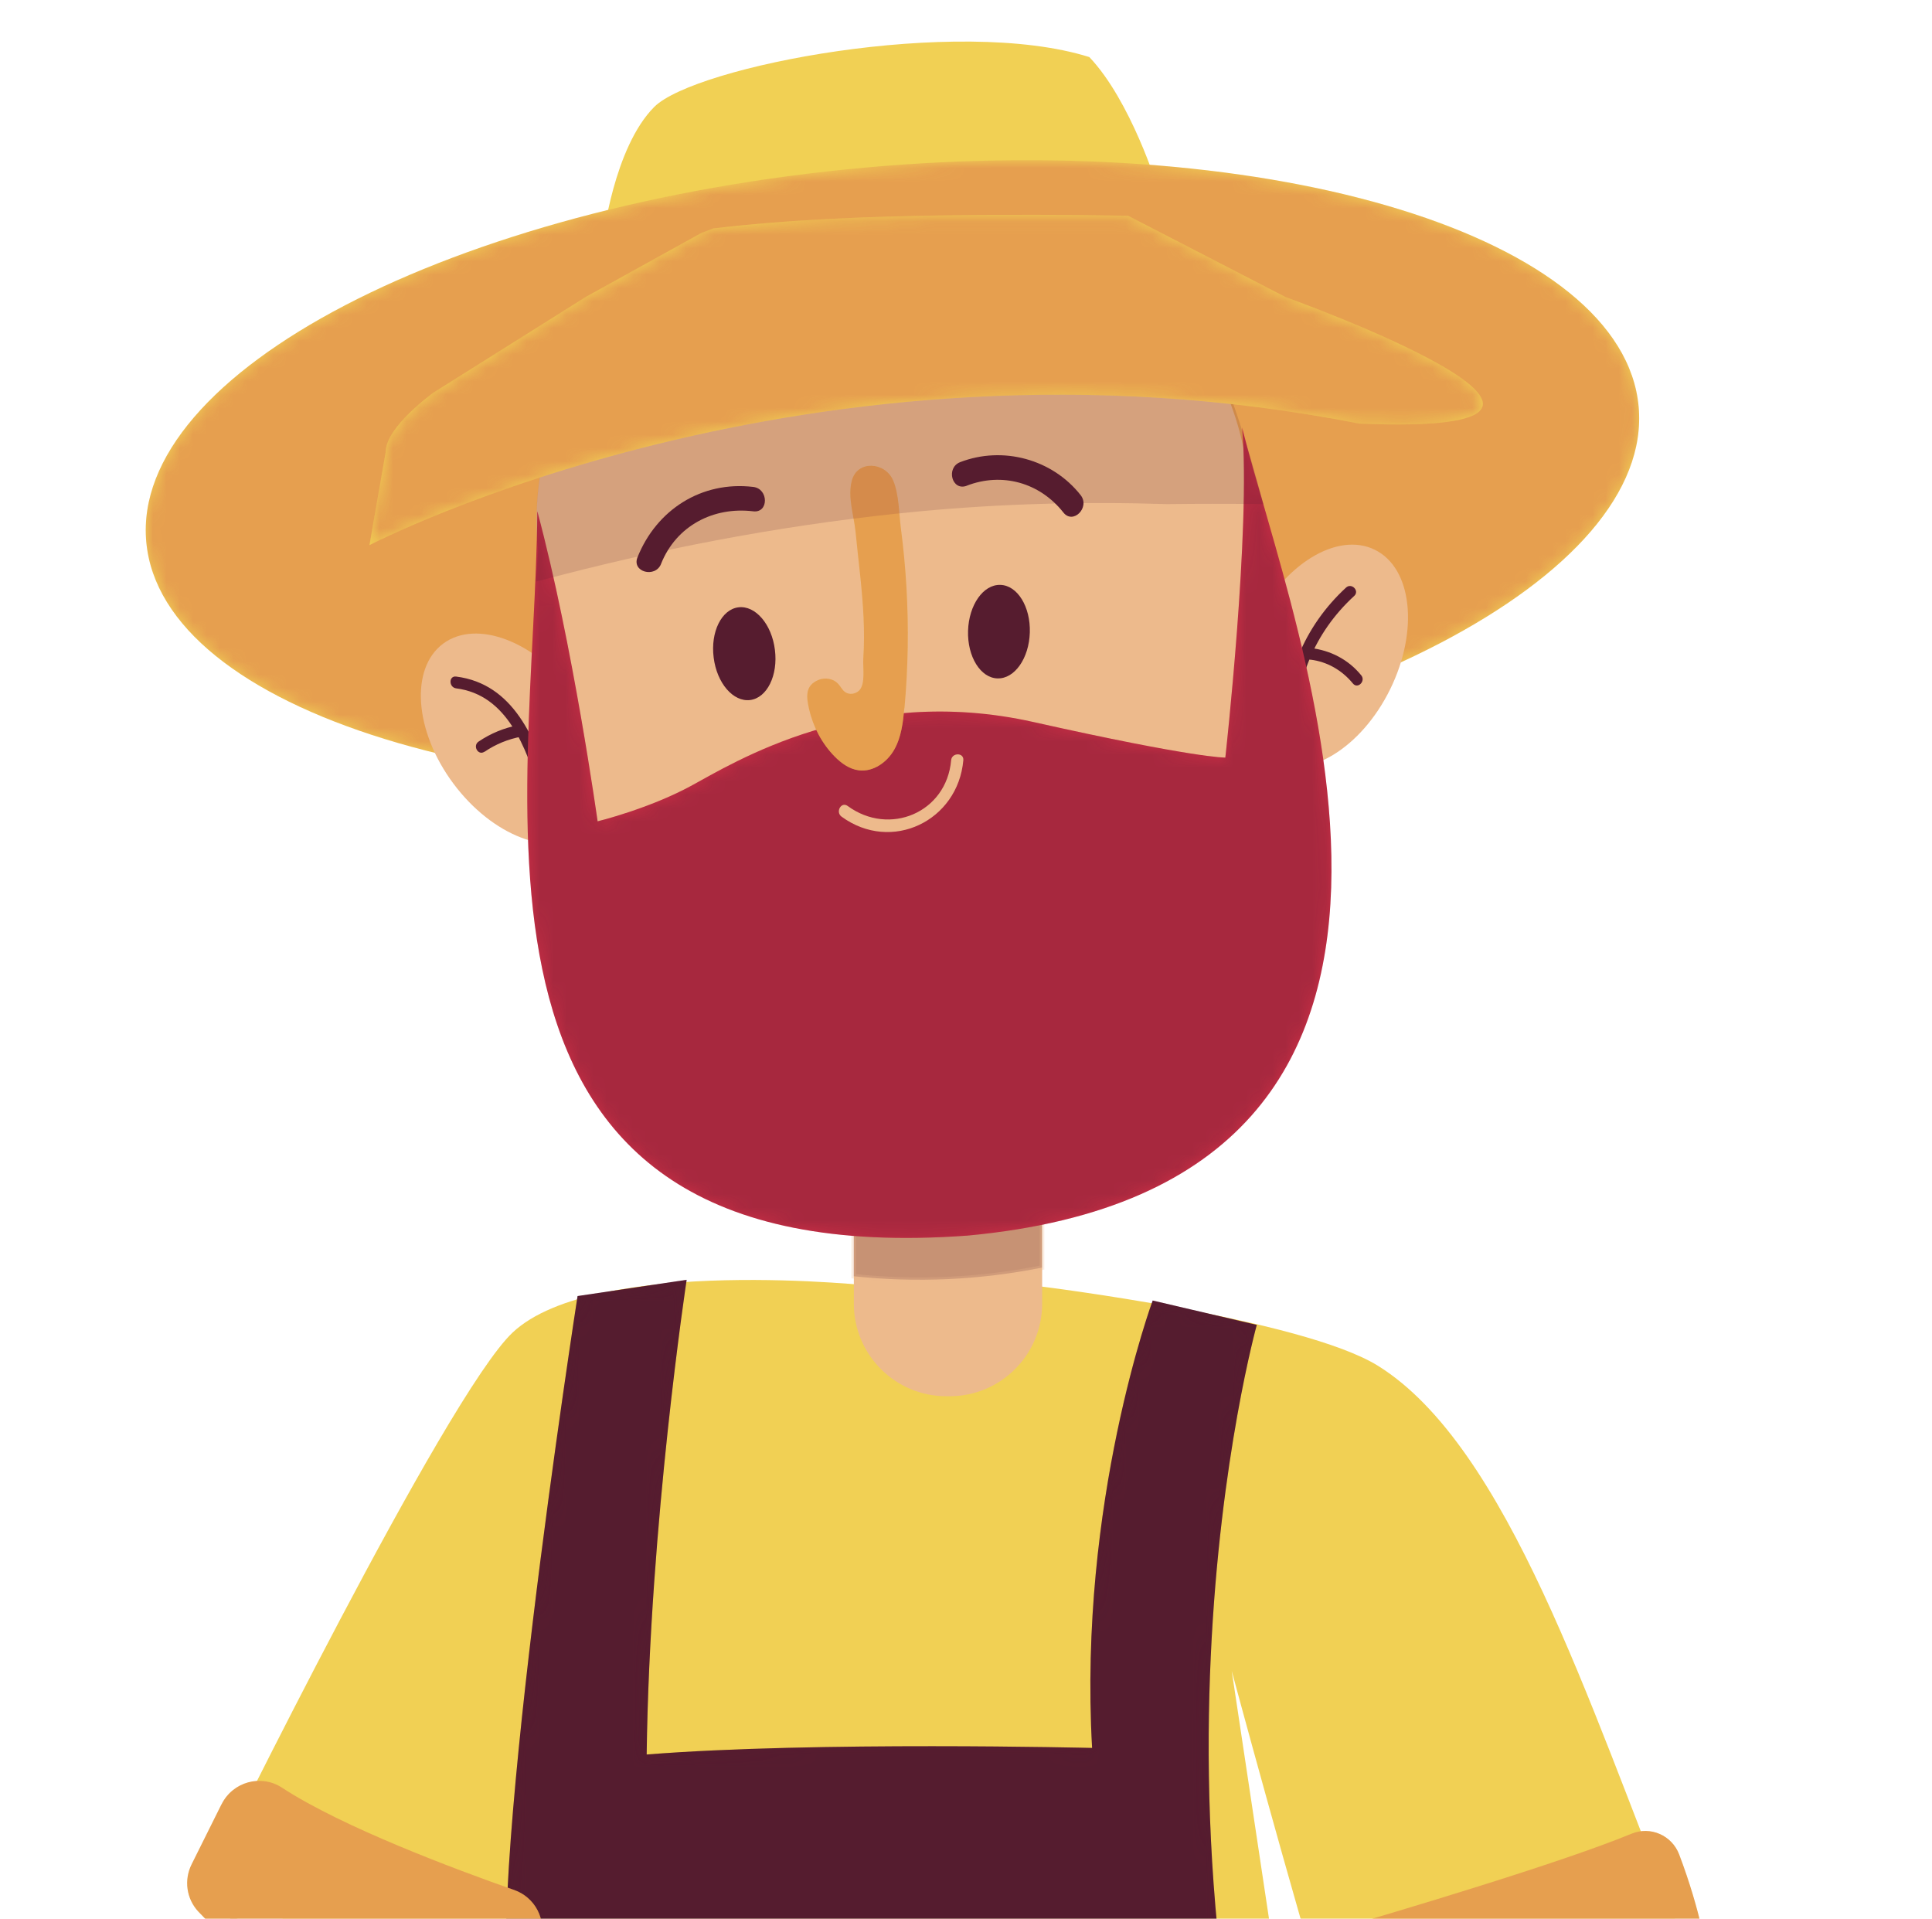 <svg width="145" height="144" viewBox="0 0 145 144" fill="none" xmlns="http://www.w3.org/2000/svg">
<g clip-path="url(#clip0_2424_18682)">
<g filter="url(#filter0_d_2424_18682)">
<path fill-rule="evenodd" clip-rule="evenodd" d="M125.768 141.009C119.283 124.82 113.132 105.443 103.438 99.39C97.73 95.828 77.969 93.407 77.969 93.407H65.736C65.736 93.407 44.685 91.055 38.475 96.881C33.456 101.595 16.312 136.492 16.312 136.492C16.312 136.492 27.66 148.44 38.475 148.44C38.16 162.926 38.101 176.025 38.101 176.025C38.101 176.025 37.678 177.964 36.989 181.526C54.91 183.022 79.346 183.081 100.24 177.806C99.797 172.61 99.521 169.48 99.492 169.156L92.445 122.281C92.445 122.281 96.893 138.815 100.082 149.256C105.062 149.256 121.871 145.271 125.768 140.999V141.009Z" fill="#F1D054"/>
<path fill-rule="evenodd" clip-rule="evenodd" d="M71.257 101.664H71.03C67.192 101.664 64.082 98.554 64.082 94.716V72.897H78.215V94.716C78.215 98.554 75.105 101.664 71.266 101.664H71.257Z" fill="#EDBA8C"/>
<path opacity="0.25" fill-rule="evenodd" clip-rule="evenodd" d="M64.073 92.659C68.777 93.161 73.56 92.944 78.205 92.009V81.745C73.53 82.503 68.806 82.886 64.073 82.906V92.659Z" fill="#561C2F" stroke="#EDBA8C" stroke-width="0.348" stroke-miterlimit="22.93"/>
<path fill-rule="evenodd" clip-rule="evenodd" d="M45.246 14.902C45.246 14.902 46.053 7.964 49.104 4.903C52.165 1.853 71.828 -1.956 81.757 1.164C84.877 4.451 86.875 10.936 86.875 10.936L45.246 14.902Z" fill="#F1D054"/>
<path fill-rule="evenodd" clip-rule="evenodd" d="M122.983 27.401C124.134 40.116 99.993 52.683 69.062 55.488C38.131 58.293 12.13 50.252 10.978 37.547C9.827 24.832 33.968 12.265 64.899 9.46C95.831 6.655 121.831 14.695 122.983 27.401Z" fill="#F1D054"/>
<mask id="mask0_2424_18682" style="mask-type:luminance" maskUnits="userSpaceOnUse" x="10" y="8" width="114" height="49">
<path d="M122.983 27.401C124.134 40.116 99.993 52.683 69.062 55.488C38.131 58.293 12.13 50.252 10.978 37.547C9.827 24.832 33.968 12.265 64.899 9.46C95.831 6.655 121.831 14.695 122.983 27.401Z" fill="white"/>
</mask>
<g mask="url(#mask0_2424_18682)">
<path opacity="0.3" fill-rule="evenodd" clip-rule="evenodd" d="M122.983 27.401C124.134 40.116 99.993 52.683 69.062 55.488C38.131 58.293 12.13 50.252 10.978 37.547C9.827 24.832 33.968 12.265 64.899 9.46C95.831 6.655 121.831 14.695 122.983 27.401Z" fill="#CB2E45"/>
</g>
<path fill-rule="evenodd" clip-rule="evenodd" d="M104.333 48.609C102.168 53.018 98.143 55.468 95.338 54.091C92.534 52.713 92.022 48.028 94.187 43.619C96.352 39.21 100.377 36.76 103.182 38.138C105.987 39.516 106.499 44.2 104.333 48.609Z" fill="#EDBA8C"/>
<path fill-rule="evenodd" clip-rule="evenodd" d="M96.362 58.165L93.646 32.587C92.386 20.718 81.738 12.117 69.869 13.386L59.595 14.479C47.726 15.739 39.125 26.387 40.394 38.256L43.11 63.833C44.37 75.702 55.018 84.303 66.887 83.034L77.162 81.941C89.03 80.682 97.632 70.033 96.362 58.165Z" fill="#EDBA8C"/>
<path fill-rule="evenodd" clip-rule="evenodd" d="M34.027 55.685C36.96 59.621 41.359 61.304 43.868 59.444C46.378 57.584 46.033 52.88 43.101 48.943C40.168 45.007 35.769 43.324 33.259 45.184C30.759 47.044 31.094 51.748 34.027 55.685Z" fill="#EDBA8C"/>
<path fill-rule="evenodd" clip-rule="evenodd" d="M34.233 48.54C38.091 49.022 39.499 53.057 40.493 56.256C40.66 56.797 41.516 56.571 41.349 56.019C40.207 52.358 38.554 48.196 34.233 47.654C33.672 47.585 33.672 48.461 34.233 48.54Z" fill="#561C2F"/>
<path fill-rule="evenodd" clip-rule="evenodd" d="M36.359 53.303C37.215 52.722 38.131 52.349 39.144 52.161C39.705 52.053 39.469 51.207 38.908 51.305C37.826 51.502 36.822 51.925 35.916 52.535C35.454 52.85 35.887 53.618 36.359 53.293V53.303Z" fill="#561C2F"/>
<path fill-rule="evenodd" clip-rule="evenodd" d="M97.297 52.161C97.1 48.087 98.636 44.357 101.637 41.602C102.06 41.218 101.431 40.588 101.017 40.982C97.858 43.895 96.225 47.88 96.421 52.171C96.451 52.742 97.327 52.742 97.307 52.171L97.297 52.161Z" fill="#561C2F"/>
<path fill-rule="evenodd" clip-rule="evenodd" d="M98.35 46.385C99.629 46.542 100.732 47.192 101.539 48.176C101.903 48.619 102.523 47.989 102.159 47.556C101.194 46.375 99.856 45.686 98.35 45.509C97.789 45.44 97.789 46.325 98.35 46.394V46.385Z" fill="#561C2F"/>
<path fill-rule="evenodd" clip-rule="evenodd" d="M40.335 35.274C43.002 45.243 44.852 58.519 44.852 58.519C44.852 58.519 48.671 57.584 51.84 55.872C55.009 54.159 64.545 48.146 77.575 51.069C89.699 53.785 91.963 53.736 91.963 53.736C91.963 53.736 93.882 36.494 93.223 28.965C96.952 44.072 114.185 85.76 72.615 89.608C32.039 92.58 40.197 57.131 40.325 35.283L40.335 35.274Z" fill="#CB2E45"/>
<mask id="mask1_2424_18682" style="mask-type:luminance" maskUnits="userSpaceOnUse" x="39" y="28" width="61" height="62">
<path d="M40.335 35.274C43.002 45.243 44.852 58.519 44.852 58.519C44.852 58.519 48.671 57.584 51.84 55.872C55.009 54.159 64.545 48.146 77.575 51.069C89.699 53.785 91.963 53.736 91.963 53.736C91.963 53.736 93.882 36.494 93.223 28.965C96.952 44.072 114.185 85.76 72.615 89.608C32.039 92.58 40.197 57.131 40.325 35.283L40.335 35.274Z" fill="white"/>
</mask>
<g mask="url(#mask1_2424_18682)">
<path opacity="0.3" fill-rule="evenodd" clip-rule="evenodd" d="M40.335 35.274C43.002 45.243 44.852 58.519 44.852 58.519C44.852 58.519 48.671 57.584 51.84 55.872C55.009 54.159 64.545 48.146 77.575 51.069C89.699 53.785 91.963 53.736 91.963 53.736C91.963 53.736 93.882 36.494 93.223 28.965C96.952 44.072 114.185 85.76 72.615 89.608C32.039 92.58 40.197 57.131 40.325 35.283L40.335 35.274Z" fill="#561C2F"/>
</g>
<path fill-rule="evenodd" clip-rule="evenodd" d="M100.24 177.796C100.121 177.816 99.993 177.836 99.866 177.856L99.836 176.645C83.273 135.902 94.325 96.31 94.325 96.31L86.511 94.48C86.511 94.48 80.921 109.586 81.964 128.058C81.964 128.058 61.15 127.546 48.533 128.55C48.759 111.17 51.535 92.925 51.535 92.925L43.347 94.145C43.347 94.145 35.995 141.364 38.475 148.43L38.101 176.015L37.353 179.735H37.334C37.156 180.641 36.94 181.723 36.714 182.943V182.963C32.482 205.333 20.652 278.346 30.691 349.804C47.264 351.014 49.547 349.774 49.547 349.774C49.547 349.774 53.218 259.086 63.699 211.09L95.506 347.767L114.578 345.907C114.578 345.907 103.281 213.304 100.24 177.787V177.796Z" fill="#561C2F"/>
<mask id="mask2_2424_18682" style="mask-type:luminance" maskUnits="userSpaceOnUse" x="26" y="92" width="89" height="259">
<path d="M100.24 177.796C100.121 177.816 99.993 177.836 99.866 177.856L99.836 176.645C83.273 135.902 94.325 96.31 94.325 96.31L86.511 94.48C86.511 94.48 80.921 109.586 81.964 128.058C81.964 128.058 61.15 127.546 48.533 128.55C48.759 111.17 51.535 92.925 51.535 92.925L43.347 94.145C43.347 94.145 35.995 141.364 38.475 148.43L38.101 176.015L37.353 179.735H37.334C37.156 180.641 36.94 181.723 36.714 182.943V182.963C32.482 205.333 20.652 278.346 30.691 349.804C47.264 351.014 49.547 349.774 49.547 349.774C49.547 349.774 53.218 259.086 63.699 211.09L95.506 347.767L114.578 345.907C114.578 345.907 103.281 213.304 100.24 177.787V177.796Z" fill="white"/>
</mask>
<g mask="url(#mask2_2424_18682)">
<path opacity="0.3" fill-rule="evenodd" clip-rule="evenodd" d="M100.24 177.796C100.121 177.816 99.993 177.836 99.866 177.856L99.836 176.645C83.273 135.902 94.325 96.31 94.325 96.31L86.511 94.48C86.511 94.48 80.921 109.586 81.964 128.058C81.964 128.058 61.15 127.546 48.533 128.55C48.759 111.17 51.535 92.925 51.535 92.925L43.347 94.145C43.347 94.145 35.995 141.364 38.475 148.43L38.101 176.015L37.353 179.735H37.334C37.156 180.641 36.94 181.723 36.714 182.943V182.963C32.482 205.333 20.652 278.346 30.691 349.804C47.264 351.014 49.547 349.774 49.547 349.774C49.547 349.774 53.218 259.086 63.699 211.09L95.506 347.767L114.578 345.907C114.578 345.907 103.281 213.304 100.24 177.787V177.796Z" fill="#561C2F"/>
</g>
<path fill-rule="evenodd" clip-rule="evenodd" d="M67.881 50.026C68.157 47.005 68.206 43.954 68.029 40.923C67.94 39.437 67.802 37.951 67.606 36.474C67.468 35.392 67.468 33.935 67.025 32.922C66.425 31.544 64.348 31.396 63.935 32.941C63.6 34.172 64.082 35.549 64.21 36.779C64.417 38.925 64.712 41.06 64.811 43.206C64.86 44.249 64.86 45.282 64.791 46.326C64.752 46.965 64.968 48.205 64.486 48.697C64.22 48.963 63.768 49.042 63.453 48.835C63.207 48.678 63.089 48.383 62.882 48.176C62.528 47.802 61.927 47.713 61.445 47.9C60.392 48.324 60.52 49.199 60.727 50.115C61.032 51.433 61.681 52.673 62.636 53.648C63.138 54.159 63.748 54.602 64.456 54.691C65.529 54.829 66.572 54.09 67.104 53.156C67.645 52.211 67.773 51.109 67.871 50.026H67.881Z" fill="#F1D054"/>
<path fill-rule="evenodd" clip-rule="evenodd" d="M58.158 45.647C58.404 47.566 57.567 49.258 56.298 49.416C55.028 49.573 53.798 48.146 53.562 46.227C53.316 44.308 54.152 42.615 55.422 42.458C56.691 42.3 57.922 43.727 58.158 45.647Z" fill="#561C2F"/>
<path fill-rule="evenodd" clip-rule="evenodd" d="M72.654 44.22C72.595 46.158 73.589 47.763 74.868 47.792C76.148 47.831 77.231 46.286 77.29 44.348C77.349 42.409 76.355 40.805 75.075 40.775C73.796 40.736 72.713 42.281 72.654 44.22Z" fill="#561C2F"/>
<path fill-rule="evenodd" clip-rule="evenodd" d="M49.615 39.191C50.757 36.337 53.542 34.89 56.534 35.254C57.705 35.392 57.695 33.561 56.534 33.423C52.657 32.961 49.271 35.136 47.844 38.708C47.401 39.811 49.182 40.283 49.615 39.2V39.191Z" fill="#561C2F"/>
<path fill-rule="evenodd" clip-rule="evenodd" d="M72.546 33.335C75.213 32.301 78.037 33.099 79.809 35.343C80.537 36.268 81.826 34.968 81.108 34.044C78.982 31.337 75.262 30.333 72.064 31.563C70.971 31.987 71.444 33.758 72.556 33.335H72.546Z" fill="#561C2F"/>
<path fill-rule="evenodd" clip-rule="evenodd" d="M63.157 58.165C66.907 60.91 71.897 58.489 72.3 53.933C72.349 53.342 71.434 53.352 71.385 53.933C71.04 57.869 66.749 59.66 63.62 57.367C63.138 57.013 62.685 57.81 63.157 58.165Z" fill="#EDBA8C"/>
<path opacity="0.16" fill-rule="evenodd" clip-rule="evenodd" d="M40.227 40.529C40.876 40.362 41.516 40.194 42.156 40.027C50.924 37.764 59.919 36.12 68.934 35.264C75.164 34.673 81.374 34.516 87.574 34.713C90.014 34.683 92.435 34.683 94.817 34.713C94.817 34.713 92.445 25.324 90.388 22.411C73.815 21.525 56.386 23.533 41.172 29.743C40.365 32.42 40.069 35.293 40.384 38.246L40.227 40.519V40.529Z" fill="#561C2F"/>
<path fill-rule="evenodd" clip-rule="evenodd" d="M96.441 19.154L84.661 13.072C80.134 12.993 75.597 12.973 71.07 13.042C65.175 13.131 59.368 13.337 53.523 14.026L52.627 14.371L43.967 19.163L32.531 26.348C32.531 26.348 28.949 28.916 28.949 30.786L27.728 37.793C27.728 37.793 60.746 20.561 102.021 28.67C125.758 29.654 96.421 19.154 96.421 19.154H96.441Z" fill="#F1D054"/>
<mask id="mask3_2424_18682" style="mask-type:luminance" maskUnits="userSpaceOnUse" x="27" y="13" width="85" height="25">
<path d="M96.441 19.154L84.661 13.072C80.134 12.993 75.597 12.973 71.07 13.042C65.175 13.131 59.368 13.337 53.523 14.026L52.627 14.371L43.967 19.163L32.531 26.348C32.531 26.348 28.949 28.916 28.949 30.786L27.728 37.793C27.728 37.793 60.746 20.561 102.021 28.67C125.758 29.654 96.421 19.154 96.421 19.154H96.441Z" fill="white"/>
</mask>
<g mask="url(#mask3_2424_18682)">
<path opacity="0.3" fill-rule="evenodd" clip-rule="evenodd" d="M96.441 19.154L84.661 13.072C80.134 12.993 75.597 12.973 71.07 13.042C65.175 13.131 59.368 13.337 53.523 14.026L52.627 14.371L43.967 19.163L32.531 26.348C32.531 26.348 28.949 28.916 28.949 30.786L27.728 37.793C27.728 37.793 60.746 20.561 102.021 28.67C125.758 29.654 96.421 19.154 96.421 19.154H96.441Z" fill="#CB2E45"/>
</g>
<path fill-rule="evenodd" clip-rule="evenodd" d="M17.356 140.645C14.01 148.971 12.091 157.877 11.707 166.843C11.668 167.699 11.658 168.624 12.12 169.352C12.514 169.982 13.193 170.366 13.852 170.701C24.058 175.897 36.182 174.824 47.569 173.614C49.006 173.456 65.204 171.311 65.155 170.661C64.889 167.03 64.319 163.428 63.462 159.885C57.44 158.291 51.279 158.163 45.079 157.621C41.536 157.316 37.964 156.834 34.431 156.559C34.539 154.118 34.657 151.677 34.765 149.237L17.356 140.635V140.645Z" fill="#EDBA8C"/>
<path opacity="0.15" fill-rule="evenodd" clip-rule="evenodd" d="M34.558 153.872C34.627 152.327 34.696 150.782 34.775 149.247L17.366 140.645C16.185 143.578 15.191 146.58 14.374 149.64C20.731 152.829 27.699 154.659 34.558 153.882V153.872Z" fill="#561C2F"/>
<path fill-rule="evenodd" clip-rule="evenodd" d="M99.649 141.856C104.865 140.34 117.137 136.689 122.451 134.494C123.869 133.904 125.483 134.622 126.024 136.049C126.86 138.254 127.382 140.143 127.687 141.452C127.963 142.604 127.461 143.794 126.437 144.405C122.53 146.727 112.167 152.169 101.519 151.638C100.338 151.579 99.305 150.792 98.98 149.65C98.429 147.701 98.035 146.196 97.779 145.074C97.445 143.667 98.271 142.259 99.659 141.856H99.649Z" fill="#F1D054"/>
<path fill-rule="evenodd" clip-rule="evenodd" d="M16.628 132.28L14.384 136.787C13.793 137.968 13.99 139.385 14.895 140.35C17.74 143.371 24.756 149.463 35.818 150.319C37.344 150.437 38.731 149.433 39.125 147.957C39.774 145.507 40.247 143.765 40.581 142.535C41.024 140.931 40.158 139.267 38.584 138.716C34.184 137.171 25.711 134.012 21.164 131.04C19.59 130.007 17.464 130.597 16.628 132.29V132.28Z" fill="#F1D054"/>
<path opacity="0.3" fill-rule="evenodd" clip-rule="evenodd" d="M99.649 141.856C104.865 140.34 117.137 136.689 122.451 134.494C123.869 133.904 125.483 134.622 126.024 136.049C126.86 138.254 127.382 140.143 127.687 141.452C127.963 142.604 127.461 143.794 126.437 144.405C122.53 146.727 112.167 152.169 101.519 151.638C100.338 151.579 99.305 150.792 98.98 149.65C98.429 147.701 98.035 146.196 97.779 145.074C97.445 143.667 98.271 142.259 99.659 141.856H99.649Z" fill="#CB2E45"/>
<path opacity="0.3" fill-rule="evenodd" clip-rule="evenodd" d="M16.628 132.28L14.384 136.787C13.793 137.968 13.99 139.385 14.895 140.35C17.74 143.371 24.756 149.463 35.818 150.319C37.344 150.437 38.731 149.433 39.125 147.957C39.774 145.507 40.247 143.765 40.581 142.535C41.024 140.931 40.158 139.267 38.584 138.716C34.184 137.171 25.711 134.012 21.164 131.04C19.59 130.007 17.464 130.597 16.628 132.29V132.28Z" fill="#CB2E45"/>
<path opacity="0.3" fill-rule="evenodd" clip-rule="evenodd" d="M67.881 50.026C68.157 47.005 68.206 43.954 68.029 40.923C67.94 39.437 67.802 37.951 67.606 36.474C67.468 35.392 67.468 33.935 67.025 32.922C66.425 31.544 64.348 31.396 63.935 32.941C63.6 34.172 64.082 35.549 64.21 36.779C64.417 38.925 64.712 41.06 64.811 43.206C64.86 44.249 64.86 45.282 64.791 46.326C64.752 46.965 64.968 48.205 64.486 48.697C64.22 48.963 63.768 49.042 63.453 48.835C63.207 48.678 63.089 48.383 62.882 48.176C62.528 47.802 61.927 47.713 61.445 47.9C60.392 48.324 60.52 49.199 60.727 50.115C61.032 51.433 61.681 52.673 62.636 53.648C63.138 54.159 63.748 54.602 64.456 54.691C65.529 54.829 66.572 54.09 67.104 53.156C67.645 52.211 67.773 51.109 67.871 50.026H67.881Z" fill="#CB2E45"/>
</g>
</g>
<defs>
<filter id="filter0_d_2424_18682" x="-3.119" y="0" width="151.238" height="370.854" filterUnits="userSpaceOnUse" color-interpolation-filters="sRGB">
<feFlood flood-opacity="0" result="BackgroundImageFix"/>
<feColorMatrix in="SourceAlpha" type="matrix" values="0 0 0 0 0 0 0 0 0 0 0 0 0 0 0 0 0 0 127 0" result="hardAlpha"/>
<feOffset dy="3.119"/>
<feGaussianBlur stdDeviation="1.559"/>
<feComposite in2="hardAlpha" operator="out"/>
<feColorMatrix type="matrix" values="0 0 0 0 0 0 0 0 0 0 0 0 0 0 0 0 0 0 0.25 0"/>
<feBlend mode="normal" in2="BackgroundImageFix" result="effect1_dropShadow_2424_18682"/>
<feBlend mode="normal" in="SourceGraphic" in2="effect1_dropShadow_2424_18682" result="shape"/>
</filter>
<clipPath id="clip0_2424_18682">
<rect width="145" height="144" fill="white"/>
</clipPath>
</defs>
</svg>
